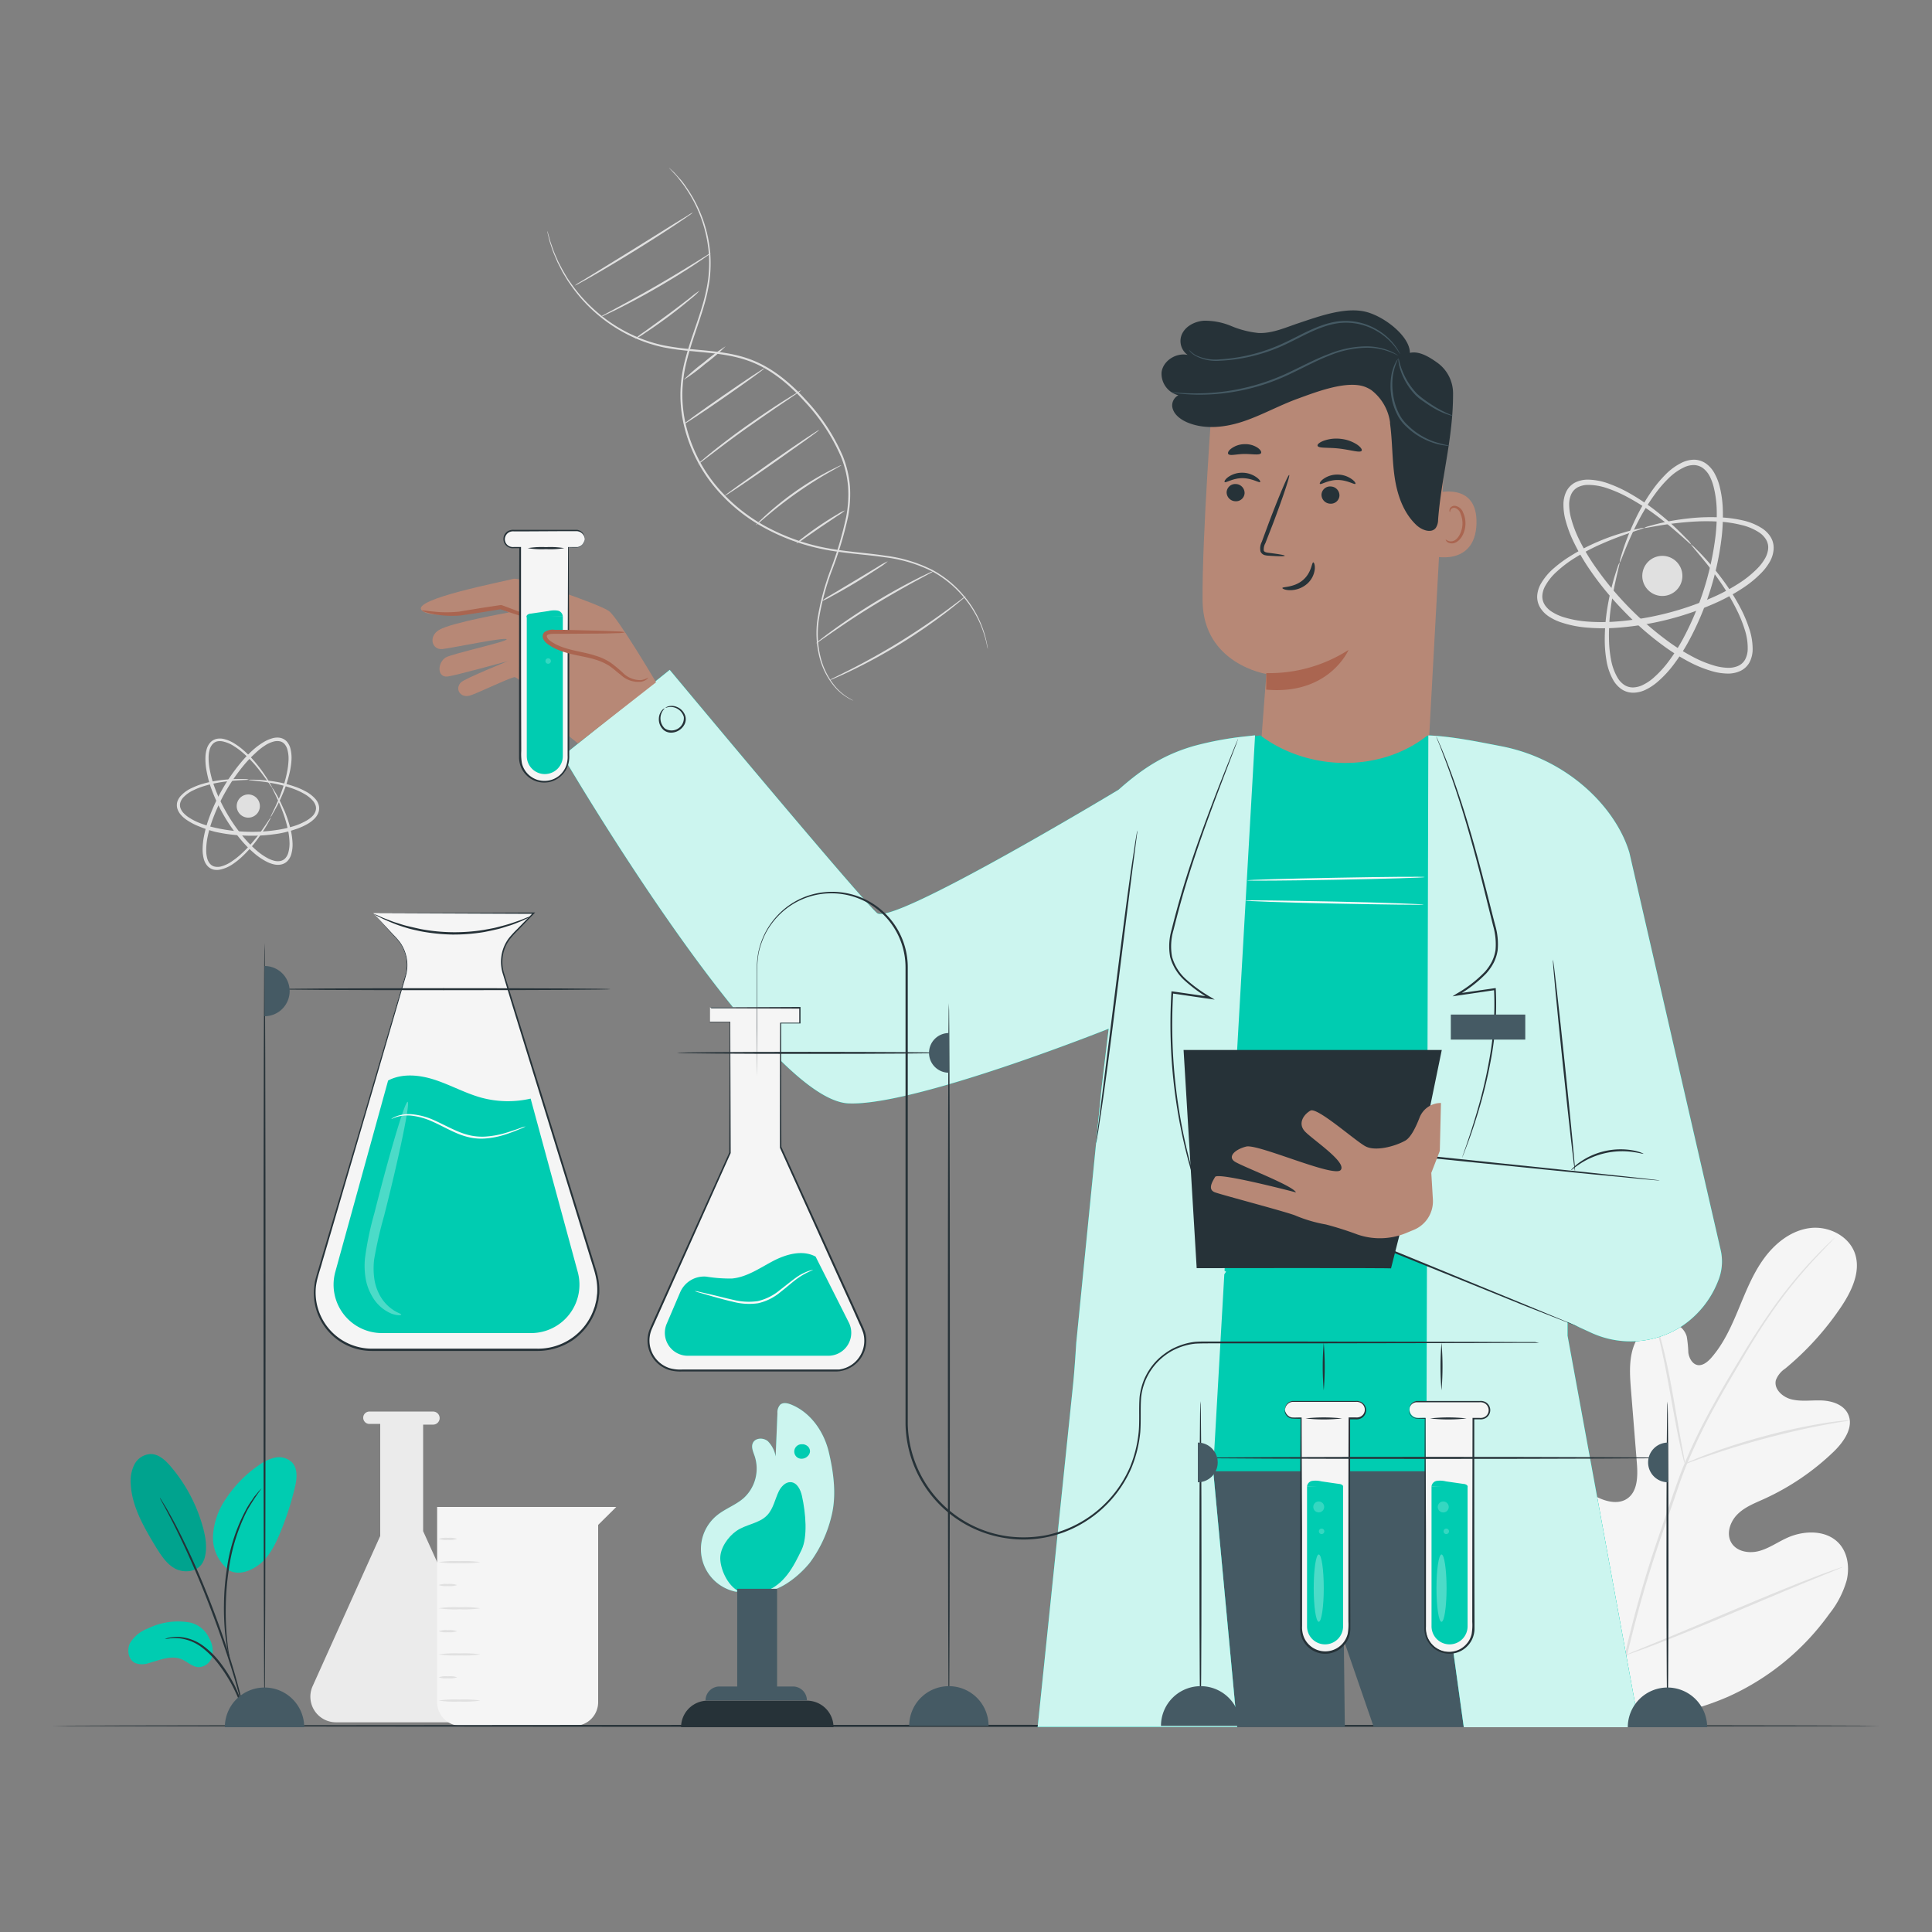 <svg xmlns="http://www.w3.org/2000/svg" viewBox="0 0 500 500"><rect x="0" y="0" width="500" height="500" fill="#808080" stroke="none"/><g id="freepik--background-complete--inject-13"><path d="M416,442.24c-18.28-10.86-23.89-33.12-24.69-53.43-.14-3.39-.77-6.93.61-10s5-5.39,8.13-4.19c2.6,1,3.91,3.84,5.5,6.15a19.8,19.8,0,0,0,8.49,7c2.24,1,5,1.45,7,.12,2.8-1.83,2.85-5.88,2.58-9.25q-.75-9.39-1.51-18.8c-.27-3.36-.53-6.8.28-10.07s2.9-6.4,6-7.54,7.23.42,8.14,3.67a30.5,30.5,0,0,1,.41,4.18c.2,1.39,1,2.89,2.32,3.18s2.64-.76,3.58-1.82c3.22-3.65,5.25-8.2,7.13-12.72s3.69-9.12,6.57-13.06,7-7.2,11.82-7.83,10.15,2,11.71,6.61-.84,9.67-3.56,13.73A75.1,75.1,0,0,1,462,354.2a6.25,6.25,0,0,0-2.41,3c-.56,2.29,1.73,4.36,4,4.94,2.57.65,5.27.19,7.91.3s5.58,1.06,6.75,3.47c1.63,3.34-1,7.15-3.63,9.72A64.47,64.47,0,0,1,456.38,388c-2.41,1.09-4.95,2.07-6.82,4s-2.85,5-1.47,7.28,4.53,2.81,7.09,2.14,4.77-2.25,7.18-3.36c4.49-2.09,10.48-2.21,13.74,1.56,2.14,2.49,2.58,6.13,1.83,9.33a24.56,24.56,0,0,1-4.49,8.7,64.89,64.89,0,0,1-26.19,21.45c-10.45,4.51-20.31,6.25-31.26,3.14" style="fill:#f5f5f5"></path><path d="M419.3,443.19c.14-8.08-1.26-3.6,1-14a300.4,300.4,0,0,1,9.57-33.34l2.95-8.61c1-2.83,1.95-5.63,3.07-8.31a148.94,148.94,0,0,1,7.3-15c2.55-4.67,5.14-9,7.6-13.05s4.83-7.75,7.13-11.05a120.49,120.49,0,0,1,12-14.73c1.55-1.62,2.8-2.84,3.65-3.66l1-.92.34-.3a1.78,1.78,0,0,1-.3.35l-.93,1c-.83.85-2,2.09-3.56,3.74A126.1,126.1,0,0,0,458.27,340c-2.27,3.3-4.61,7-7,11.06s-5,8.39-7.54,13.06a150.18,150.18,0,0,0-7.24,15c-1.11,2.67-2.07,5.44-3,8.27l-3,8.61a313.63,313.63,0,0,0-9.6,33.26c-2.27,10.4-.9,5.88-1.1,13.93" style="fill:#e0e0e0"></path><path d="M436.05,378.85a7,7,0,0,1-.43-1.41c-.25-.91-.56-2.25-.92-3.91-.72-3.31-1.56-7.92-2.47-13s-1.82-9.68-2.59-13c-.38-1.65-.7-3-.94-3.9a6.43,6.43,0,0,1-.29-1.45,7.22,7.22,0,0,1,.52,1.38c.31.9.7,2.22,1.13,3.86.89,3.28,1.87,7.87,2.78,13s1.68,9.56,2.29,13c.29,1.57.53,2.89.72,3.95A6.8,6.8,0,0,1,436.05,378.85Z" style="fill:#e0e0e0"></path><path d="M478.71,367.58a9.71,9.71,0,0,1-1.71.33c-1.1.18-2.7.44-4.66.81-3.93.72-9.33,1.91-15.22,3.47s-11.17,3.24-14.94,4.55c-1.9.64-3.42,1.2-4.47,1.58a9,9,0,0,1-1.66.53,9.87,9.87,0,0,1,1.57-.76c1-.45,2.53-1.08,4.41-1.77,3.75-1.42,9-3.15,14.93-4.73a151,151,0,0,1,15.3-3.31c2-.32,3.59-.5,4.71-.61A8.44,8.44,0,0,1,478.71,367.58Z" style="fill:#e0e0e0"></path><path d="M420.76,428.31a2.34,2.34,0,0,1-.34-.5l-.85-1.51c-.74-1.32-1.75-3.25-3-5.65-2.45-4.8-5.63-11.54-9-19s-6.52-14.25-8.87-19.09l-2.8-5.73-.75-1.57a2.18,2.18,0,0,1-.23-.56,2,2,0,0,1,.34.5l.85,1.51c.74,1.32,1.76,3.25,3,5.65,2.45,4.8,5.63,11.54,9,19s6.52,14.25,8.87,19.09l2.8,5.73c.3.63.55,1.14.75,1.57A2.18,2.18,0,0,1,420.76,428.31Z" style="fill:#e0e0e0"></path><path d="M476.87,405.54a2,2,0,0,1-.55.28l-1.63.68-6,2.45c-5.07,2.07-12,5-19.74,8.27s-14.72,6.13-19.83,8.1c-2.56,1-4.64,1.75-6.08,2.26l-1.67.57a2.09,2.09,0,0,1-.6.16,2.49,2.49,0,0,1,.55-.28l1.63-.68,6-2.45c5.07-2.07,12-5,19.75-8.26s14.7-6.14,19.82-8.1c2.56-1,4.64-1.76,6.08-2.26l1.67-.58A2.64,2.64,0,0,1,476.87,405.54Z" style="fill:#e0e0e0"></path><path d="M141.66,59.77a3.07,3.07,0,0,1,.13.42c.09.3.2.72.35,1.25a17.41,17.41,0,0,0,.63,2,28,28,0,0,0,1,2.67l.69,1.56c.27.53.57,1.09.87,1.67s.65,1.17,1,1.77.73,1.25,1.2,1.86a40,40,0,0,0,6.9,7.72,39.35,39.35,0,0,0,10.63,6.6,37.51,37.51,0,0,0,6.66,2.09,68,68,0,0,0,7.36,1c5,.5,10.53.77,15.77,2.88s9.8,5.91,13.75,10.28a50.17,50.17,0,0,1,9.47,14.37,27,27,0,0,1,1.9,8,31.47,31.47,0,0,1-.5,7.86,94.87,94.87,0,0,1-4.18,13.91A65.71,65.71,0,0,0,212,159.84a25.19,25.19,0,0,0,.38,10.28,19.12,19.12,0,0,0,3.36,7,13.69,13.69,0,0,0,3.62,3.33c1,.61,1.51.85,1.49.88a9.51,9.51,0,0,1-1.55-.79,13.5,13.5,0,0,1-3.72-3.3,19.1,19.1,0,0,1-3.48-7.05,25.31,25.31,0,0,1-.47-10.4,66.39,66.39,0,0,1,3.27-12.22A93,93,0,0,0,219,133.72a30.66,30.66,0,0,0,.48-7.75,26.13,26.13,0,0,0-1.87-7.85,49.63,49.63,0,0,0-9.39-14.21c-3.91-4.34-8.42-8.1-13.55-10.16s-10.56-2.36-15.62-2.87a69.2,69.2,0,0,1-7.41-1,38.18,38.18,0,0,1-6.74-2.14,40,40,0,0,1-17.6-14.56c-.46-.61-.81-1.27-1.19-1.88a19.3,19.3,0,0,1-1-1.8l-.86-1.68-.66-1.58a25.08,25.08,0,0,1-1-2.7,16.26,16.26,0,0,1-.58-2q-.19-.8-.3-1.26A2.74,2.74,0,0,1,141.66,59.77Z" style="fill:#e0e0e0"></path><path d="M173.12,43.38a3.53,3.53,0,0,1,.33.3l1,.93c.41.42.88,1,1.46,1.61s1.18,1.42,1.8,2.36a34.68,34.68,0,0,1,6.15,17.67,36.23,36.23,0,0,1-.22,6.28,46.12,46.12,0,0,1-1.46,6.64c-1.29,4.52-3.18,9.18-4.46,14.27a36.28,36.28,0,0,0-1.12,7.93,34.28,34.28,0,0,0,.84,8.32,38.68,38.68,0,0,0,7.65,15.71,43.9,43.9,0,0,0,13.57,11.09,53.73,53.73,0,0,0,15.47,5.38c5.17.95,10.18,1.21,14.83,1.92a37.27,37.27,0,0,1,12.47,3.77,27.77,27.77,0,0,1,8.25,6.89,27.3,27.3,0,0,1,5.7,11.87c.1.56.17,1,.22,1.32s.05.45.05.45,0-.15-.1-.44-.16-.75-.27-1.31a30.64,30.64,0,0,0-1.59-4.85,28.85,28.85,0,0,0-4.23-6.86,28,28,0,0,0-8.2-6.75,37.5,37.5,0,0,0-12.37-3.67c-4.62-.68-9.63-.93-14.84-1.87a53.57,53.57,0,0,1-15.63-5.41,44.19,44.19,0,0,1-13.74-11.21,39.17,39.17,0,0,1-7.74-15.92,34.75,34.75,0,0,1-.84-8.44,36.43,36.43,0,0,1,1.15-8c1.31-5.13,3.22-9.78,4.52-14.27a47.11,47.11,0,0,0,1.47-6.58,35.38,35.38,0,0,0,.25-6.2,35,35,0,0,0-6-17.58c-.6-.93-1.24-1.69-1.75-2.37s-1-1.21-1.42-1.64l-.92-1A4.3,4.3,0,0,1,173.12,43.38Z" style="fill:#e0e0e0"></path><path d="M250,154.24a9.5,9.5,0,0,1-1.22,1.1c-.8.69-2,1.65-3.48,2.81a145.88,145.88,0,0,1-12.14,8.38,143.82,143.82,0,0,1-12.95,7.08c-1.7.82-3.09,1.45-4.06,1.85a9.1,9.1,0,0,1-1.54.59,12.2,12.2,0,0,1,1.45-.77l4-2c3.36-1.71,7.94-4.18,12.83-7.2s9.16-6,12.2-8.23l3.57-2.66A9.22,9.22,0,0,1,250,154.24Z" style="fill:#e0e0e0"></path><path d="M241.69,147.76a6.06,6.06,0,0,1-1.21.72l-3.38,1.83c-2.85,1.55-6.75,3.75-11,6.34s-7.93,5.09-10.6,6.93l-3.16,2.19a9.55,9.55,0,0,1-1.19.76,7.26,7.26,0,0,1,1.07-.93c.71-.57,1.75-1.36,3.06-2.32,2.62-1.93,6.33-4.47,10.55-7.07s8.17-4.75,11.07-6.22c1.45-.74,2.63-1.31,3.46-1.69A8.68,8.68,0,0,1,241.69,147.76Z" style="fill:#e0e0e0"></path><path d="M229.77,145.26a15.47,15.47,0,0,1-2.38,1.74c-1.52,1-3.64,2.37-6,3.8s-4.58,2.67-6.19,3.53a15.31,15.31,0,0,1-2.65,1.29A17.77,17.77,0,0,1,215,154l6.1-3.65,6.09-3.67A17.76,17.76,0,0,1,229.77,145.26Z" style="fill:#e0e0e0"></path><path d="M218.68,132.1a11.47,11.47,0,0,1-1.81,1.32l-4.48,3L208,139.47a10,10,0,0,1-1.9,1.19,9.23,9.23,0,0,1,1.68-1.49c1.08-.86,2.62-2,4.37-3.18s3.37-2.2,4.57-2.88A9,9,0,0,1,218.68,132.1Z" style="fill:#e0e0e0"></path><path d="M217.78,120.37c0,.07-1.3.79-3.43,2s-5,3-8.06,5.14-5.71,4.27-7.58,5.85-3,2.59-3.06,2.53a4.76,4.76,0,0,1,.71-.8c.48-.5,1.2-1.18,2.11-2a78.93,78.93,0,0,1,7.52-6,75.63,75.63,0,0,1,8.19-5c1.08-.58,2-1,2.6-1.3A4.25,4.25,0,0,1,217.78,120.37Z" style="fill:#e0e0e0"></path><path d="M212,111.27c.08.12-5.35,4-12.12,8.77s-12.34,8.46-12.42,8.34,5.34-4,12.12-8.77S211.9,111.15,212,111.27Z" style="fill:#e0e0e0"></path><path d="M207.35,101a6.24,6.24,0,0,1-1,.77l-2.93,2c-2.47,1.65-5.87,4-9.57,6.6s-7,5.1-9.36,6.9l-2.81,2.13a7.52,7.52,0,0,1-1.07.74,5.39,5.39,0,0,1,.94-.9c.63-.54,1.55-1.32,2.71-2.26,2.32-1.87,5.58-4.39,9.29-7s7.14-4.91,9.67-6.49c1.27-.79,2.3-1.42,3-1.83A6.11,6.11,0,0,1,207.35,101Z" style="fill:#e0e0e0"></path><path d="M197.82,95.33c.08.12-4.53,3.46-10.29,7.46s-10.51,7.14-10.59,7,4.53-3.45,10.29-7.45S197.74,95.21,197.82,95.33Z" style="fill:#e0e0e0"></path><path d="M187.8,89.62a47.48,47.48,0,0,1-5.3,4.56,47.4,47.4,0,0,1-5.61,4.16,46.12,46.12,0,0,1,5.29-4.57A46.2,46.2,0,0,1,187.8,89.62Z" style="fill:#e0e0e0"></path><path d="M181.05,75.23a15.83,15.83,0,0,1-2.25,2.09c-1.45,1.23-3.49,2.88-5.81,4.61s-4.48,3.22-6.07,4.26a16,16,0,0,1-2.64,1.56,19.44,19.44,0,0,1,2.44-1.87c1.53-1.11,3.65-2.64,6-4.37s4.39-3.32,5.89-4.47A20.24,20.24,0,0,1,181.05,75.23Z" style="fill:#e0e0e0"></path><path d="M184,65.46a6.62,6.62,0,0,1-1,.8c-.68.49-1.68,1.17-2.92,2-2.49,1.66-6,3.86-9.94,6.15s-7.6,4.21-10.28,5.55c-1.34.66-2.43,1.19-3.19,1.53a5.92,5.92,0,0,1-1.21.49,7.08,7.08,0,0,1,1.12-.67l3.11-1.68c2.63-1.41,6.25-3.39,10.19-5.67s7.46-4.43,10-6l3-1.86A6.37,6.37,0,0,1,184,65.46Z" style="fill:#e0e0e0"></path><path d="M179.31,55a7.72,7.72,0,0,1-1.12.86c-.75.52-1.83,1.26-3.19,2.17-2.7,1.8-6.48,4.24-10.7,6.85s-8.09,4.91-10.91,6.52c-1.42.81-2.57,1.45-3.37,1.88a7.92,7.92,0,0,1-1.27.63,7,7,0,0,1,1.17-.8l3.28-2L164,64.45l10.77-6.72,3.28-2A6.57,6.57,0,0,1,179.31,55Z" style="fill:#e0e0e0"></path><path d="M437.7,140.92c-.09.1-1.53-1.34-4.31-3.71-1.38-1.19-3.11-2.61-5.2-4.14a58.21,58.21,0,0,0-7.43-4.65,33.12,33.12,0,0,0-4.63-2,15.36,15.36,0,0,0-5.23-.93,6,6,0,0,0-2.54.6,3.91,3.91,0,0,0-1.74,1.85,6.44,6.44,0,0,0-.52,2.74,14.34,14.34,0,0,0,.38,3,29.85,29.85,0,0,0,2.26,6.07,52.26,52.26,0,0,0,3.42,5.92,82.55,82.55,0,0,0,20,20.64,51.89,51.89,0,0,0,5.81,3.6,29.1,29.1,0,0,0,6,2.44,13.85,13.85,0,0,0,3,.47,6.42,6.42,0,0,0,2.76-.44,3.9,3.9,0,0,0,1.89-1.67,6,6,0,0,0,.68-2.52,15.22,15.22,0,0,0-.77-5.26,33.59,33.59,0,0,0-1.87-4.7,59.11,59.11,0,0,0-4.42-7.56c-1.47-2.13-2.83-3.9-4-5.32-2.29-2.85-3.68-4.33-3.59-4.43a5.94,5.94,0,0,1,1.14,1c.7.67,1.7,1.68,2.93,3.06s2.68,3.1,4.23,5.21a55.52,55.52,0,0,1,4.71,7.58,34.22,34.22,0,0,1,2,4.82,16.45,16.45,0,0,1,.92,5.71,7.42,7.42,0,0,1-.81,3.12,5.27,5.27,0,0,1-2.54,2.3,7.52,7.52,0,0,1-3.36.59,15,15,0,0,1-3.33-.48,30.88,30.88,0,0,1-6.34-2.51,53.22,53.22,0,0,1-6-3.68A77.52,77.52,0,0,1,420.11,158a78.94,78.94,0,0,1-9.27-11.45,55.16,55.16,0,0,1-3.49-6.12A31.19,31.19,0,0,1,405,134a15.71,15.71,0,0,1-.38-3.35,7.82,7.82,0,0,1,.69-3.34,5.31,5.31,0,0,1,2.38-2.46,7.44,7.44,0,0,1,3.14-.72,16.22,16.22,0,0,1,5.68,1.1,34.23,34.23,0,0,1,4.76,2.17,56.28,56.28,0,0,1,7.43,4.94c2.06,1.62,3.75,3.12,5.08,4.39s2.32,2.31,3,3A5.25,5.25,0,0,1,437.7,140.92Z" style="fill:#e0e0e0"></path><path d="M419.15,145.56c.13,0-.43,1.92-1.17,5.38-.37,1.73-.78,3.86-1.11,6.34a53.73,53.73,0,0,0-.46,8.46,30.59,30.59,0,0,0,.5,4.85,14.36,14.36,0,0,0,1.73,4.83,5.87,5.87,0,0,0,1.73,1.84,4.06,4.06,0,0,0,2.39.64,6.1,6.1,0,0,0,2.59-.73,12.22,12.22,0,0,0,2.44-1.63,27.51,27.51,0,0,0,4.22-4.61,48.12,48.12,0,0,0,3.54-5.58,75.8,75.8,0,0,0,8.41-26.5,47.76,47.76,0,0,0,.33-6.6,27.12,27.12,0,0,0-.79-6.2,13,13,0,0,0-1-2.74,6.34,6.34,0,0,0-1.7-2.1,4.17,4.17,0,0,0-2.32-.85,5.84,5.84,0,0,0-2.48.51,14.45,14.45,0,0,0-4.2,2.94,31.08,31.08,0,0,0-3.21,3.68,54.42,54.42,0,0,0-4.5,7.18c-1.16,2.22-2.06,4.19-2.75,5.81-1.39,3.25-2,5.12-2.15,5.08a5.08,5.08,0,0,1,.29-1.41c.26-.9.66-2.23,1.27-3.9s1.44-3.7,2.54-6a51.47,51.47,0,0,1,4.38-7.45,31.8,31.8,0,0,1,3.26-3.88,15.21,15.21,0,0,1,4.55-3.29,7.28,7.28,0,0,1,3.05-.66,5.52,5.52,0,0,1,3.12,1.1,7.58,7.58,0,0,1,2.12,2.53,13.94,13.94,0,0,1,1.2,3,28,28,0,0,1,.9,6.55,49.05,49.05,0,0,1-.3,6.82,75.19,75.19,0,0,1-8.6,27.09,46.86,46.86,0,0,1-3.69,5.74,28.07,28.07,0,0,1-4.51,4.84,14.12,14.12,0,0,1-2.73,1.79,7.64,7.64,0,0,1-3.2.84,5.44,5.44,0,0,1-3.18-.9,7.34,7.34,0,0,1-2.12-2.3,15.32,15.32,0,0,1-1.81-5.3,31.1,31.1,0,0,1-.42-5.06,50.92,50.92,0,0,1,.71-8.61,64.49,64.49,0,0,1,1.39-6.36c.46-1.72.9-3,1.21-3.92A5.07,5.07,0,0,1,419.15,145.56Z" style="fill:#e0e0e0"></path><path d="M425.5,136.61c0,.13-1.87.64-5.2,1.83-1.66.6-3.68,1.37-6,2.4a53.85,53.85,0,0,0-7.44,4,30.83,30.83,0,0,0-3.86,3,14.23,14.23,0,0,0-3.2,4,5.92,5.92,0,0,0-.65,2.44,4.09,4.09,0,0,0,.71,2.37,6.14,6.14,0,0,0,2,1.82,12.49,12.49,0,0,0,2.67,1.21,27.37,27.37,0,0,0,6.14,1.17,50.08,50.08,0,0,0,6.61.07,75.95,75.95,0,0,0,27-6.79,49.44,49.44,0,0,0,5.79-3.19,27.43,27.43,0,0,0,4.85-3.94,12.53,12.53,0,0,0,1.78-2.33,6.29,6.29,0,0,0,.89-2.55,4,4,0,0,0-.5-2.42,5.94,5.94,0,0,0-1.73-1.84,14.29,14.29,0,0,0-4.72-2,31.34,31.34,0,0,0-4.81-.8,54.63,54.63,0,0,0-8.47,0c-2.5.18-4.65.45-6.4.71-3.49.53-5.41,1-5.44.85a5.1,5.1,0,0,1,1.35-.49c.9-.26,2.24-.62,4-1s3.9-.73,6.43-1a51.27,51.27,0,0,1,8.64-.19,31.78,31.78,0,0,1,5,.72,15.37,15.37,0,0,1,5.19,2.14,7.28,7.28,0,0,1,2.16,2.25,5.46,5.46,0,0,1,.71,3.23,7.63,7.63,0,0,1-1,3.14,14.27,14.27,0,0,1-1.95,2.62,28.16,28.16,0,0,1-5.1,4.21,50.4,50.4,0,0,1-5.95,3.34,76.08,76.08,0,0,1-27.56,6.94,50,50,0,0,1-6.83-.12,28,28,0,0,1-6.48-1.3,13.52,13.52,0,0,1-3-1.38,7.53,7.53,0,0,1-2.4-2.27,5.45,5.45,0,0,1-.91-3.18,7.29,7.29,0,0,1,.84-3A15.34,15.34,0,0,1,402.2,147a31.08,31.08,0,0,1,4.07-3A51.2,51.2,0,0,1,414,140c2.35-1,4.42-1.65,6.13-2.16s3.05-.84,4-1A5,5,0,0,1,425.5,136.61Z" style="fill:#e0e0e0"></path><path d="M435.25,147.8A5.19,5.19,0,1,1,429,144,5.19,5.19,0,0,1,435.25,147.8Z" style="fill:#e0e0e0"></path><path d="M70,211.48c-.07,0,.5-1.08,1.39-3,.44-1,1-2.18,1.48-3.61a33.29,33.29,0,0,0,1.41-5,19.33,19.33,0,0,0,.38-2.94,8.82,8.82,0,0,0-.33-3.1,3.49,3.49,0,0,0-.76-1.34,2.24,2.24,0,0,0-1.32-.67,3.67,3.67,0,0,0-1.63.15,7.83,7.83,0,0,0-1.64.71A16.93,16.93,0,0,0,66,195a29.49,29.49,0,0,0-2.78,2.9,48.17,48.17,0,0,0-8.37,14.67,29.94,29.94,0,0,0-1.09,3.87,17,17,0,0,0-.39,3.78,7.87,7.87,0,0,0,.22,1.77,3.63,3.63,0,0,0,.7,1.48,2.27,2.27,0,0,0,1.26.8,3.6,3.6,0,0,0,1.53,0,8.84,8.84,0,0,0,2.84-1.3,19.9,19.9,0,0,0,2.34-1.82,33.28,33.28,0,0,0,3.54-3.73c1-1.17,1.74-2.23,2.36-3.11,1.23-1.76,1.84-2.79,1.91-2.75a3.65,3.65,0,0,1-.36.8c-.26.5-.67,1.24-1.24,2.15s-1.32,2-2.25,3.24a33.13,33.13,0,0,1-3.51,3.9,19.71,19.71,0,0,1-2.39,1.93A9.27,9.27,0,0,1,57.2,225a4.28,4.28,0,0,1-1.89.06A3.13,3.13,0,0,1,53.6,224a4.48,4.48,0,0,1-.88-1.79,9.36,9.36,0,0,1-.28-2,18,18,0,0,1,.39-4,29.59,29.59,0,0,1,1.09-4,47.91,47.91,0,0,1,8.54-15,30,30,0,0,1,2.88-3,18,18,0,0,1,3.24-2.36,9.17,9.17,0,0,1,1.83-.76,4.59,4.59,0,0,1,2-.16,3.19,3.19,0,0,1,1.78.94,4.42,4.42,0,0,1,.92,1.66,9.67,9.67,0,0,1,.31,3.38,20.19,20.19,0,0,1-.45,3,32.94,32.94,0,0,1-1.57,5c-.58,1.43-1.15,2.62-1.65,3.58s-.92,1.69-1.22,2.17A3.25,3.25,0,0,1,70,211.48Z" style="fill:#e0e0e0"></path><path d="M64.37,201.78c0,.07-1.15.06-3.23.21-1,.08-2.3.19-3.75.41a32.46,32.46,0,0,0-4.85,1.12,19,19,0,0,0-2.66,1.08,8.42,8.42,0,0,0-2.44,1.77,3.42,3.42,0,0,0-.75,1.27,2.39,2.39,0,0,0,0,1.45,3.72,3.72,0,0,0,.84,1.35,7.49,7.49,0,0,0,1.32,1.1,15.77,15.77,0,0,0,3.29,1.63,28.82,28.82,0,0,0,3.73,1.09,42.77,42.77,0,0,0,8.14,1,42.19,42.19,0,0,0,8.18-.55,27,27,0,0,0,3.78-.89,16,16,0,0,0,3.37-1.46,7.49,7.49,0,0,0,1.37-1,3.43,3.43,0,0,0,.9-1.3,2.38,2.38,0,0,0,.11-1.44,3.64,3.64,0,0,0-.69-1.32,8.33,8.33,0,0,0-2.35-1.88,17.89,17.89,0,0,0-2.6-1.22,31.71,31.71,0,0,0-4.79-1.36c-1.44-.29-2.69-.48-3.72-.6-2.07-.26-3.22-.31-3.22-.38a2.42,2.42,0,0,1,.84-.07c.55,0,1.37,0,2.41.08a37.32,37.32,0,0,1,3.79.45,29.48,29.48,0,0,1,4.92,1.26,17.35,17.35,0,0,1,2.73,1.2,8.93,8.93,0,0,1,2.59,2,4,4,0,0,1,.87,1.61,3.23,3.23,0,0,1-.11,1.94,4.44,4.44,0,0,1-1.08,1.61,8.26,8.26,0,0,1-1.52,1.18,16.66,16.66,0,0,1-3.55,1.57,28.69,28.69,0,0,1-3.89,1,43.34,43.34,0,0,1-8.37.58,42.46,42.46,0,0,1-8.32-1A29.91,29.91,0,0,1,51.84,214a16.32,16.32,0,0,1-3.46-1.76A7.91,7.91,0,0,1,46.92,211a4.53,4.53,0,0,1-1-1.66,3.21,3.21,0,0,1,0-1.94,4.21,4.21,0,0,1,1-1.57,8.77,8.77,0,0,1,2.7-1.89,18.83,18.83,0,0,1,2.78-1.07,29.82,29.82,0,0,1,5-1c1.48-.17,2.76-.24,3.81-.26s1.86,0,2.41,0A2.48,2.48,0,0,1,64.37,201.78Z" style="fill:#e0e0e0"></path><path d="M70.46,203.89c-.07,0-.67-.94-1.89-2.63-.61-.84-1.37-1.85-2.32-3a30.61,30.61,0,0,0-3.51-3.54,17.85,17.85,0,0,0-2.31-1.69,8.36,8.36,0,0,0-2.79-1.15,3.51,3.51,0,0,0-1.48,0,2.38,2.38,0,0,0-1.22.79,3.51,3.51,0,0,0-.7,1.42,7.19,7.19,0,0,0-.25,1.7,16,16,0,0,0,.35,3.66,28.3,28.3,0,0,0,1,3.74,42.4,42.4,0,0,0,3.46,7.42,43.6,43.6,0,0,0,4.77,6.68,28.43,28.43,0,0,0,2.75,2.74,16,16,0,0,0,3,2.09,7.46,7.46,0,0,0,1.61.63,3.7,3.7,0,0,0,1.58.08,2.38,2.38,0,0,0,1.28-.67,3.51,3.51,0,0,0,.76-1.28,8.71,8.71,0,0,0,.37-3,18.37,18.37,0,0,0-.34-2.85,32.21,32.21,0,0,0-1.36-4.79c-.51-1.38-1-2.54-1.45-3.48-.87-1.89-1.43-2.9-1.36-2.94a3.76,3.76,0,0,1,.49.68c.3.47.72,1.17,1.2,2.09s1,2.08,1.62,3.46A31.7,31.7,0,0,1,75.29,215a18.9,18.9,0,0,1,.41,2.95,9.11,9.11,0,0,1-.36,3.27,4.21,4.21,0,0,1-.92,1.59,3.21,3.21,0,0,1-1.7.93,4.52,4.52,0,0,1-1.94-.07A8.14,8.14,0,0,1,69,223a16.67,16.67,0,0,1-3.21-2.18A29.14,29.14,0,0,1,62.92,218a44.19,44.19,0,0,1-8.42-14.41,29.26,29.26,0,0,1-1-3.87,16.38,16.38,0,0,1-.33-3.87,8.18,8.18,0,0,1,.3-1.9,4.36,4.36,0,0,1,.89-1.72,3.22,3.22,0,0,1,1.64-1,4.24,4.24,0,0,1,1.84,0,9.06,9.06,0,0,1,3,1.3,18,18,0,0,1,2.37,1.8A29.65,29.65,0,0,1,66.65,198c.93,1.17,1.66,2.22,2.23,3.1s1,1.59,1.23,2.08A3.69,3.69,0,0,1,70.46,203.89Z" style="fill:#e0e0e0"></path><path d="M65.73,211.22a3,3,0,1,1,1.1-4.16A3,3,0,0,1,65.73,211.22Z" style="fill:#e0e0e0"></path><path d="M94,366.91h0a1.6,1.6,0,0,0,1.6,1.6H98.4v29L80.91,436.37a6.63,6.63,0,0,0,6,9.36h34.77a6.64,6.64,0,0,0,6-9.38l-18.17-40.08V368.69h2.58a1.69,1.69,0,0,0,1.69-1.69h0a1.69,1.69,0,0,0-1.69-1.69H95.55A1.6,1.6,0,0,0,94,366.91Z" style="fill:#ebebeb"></path><path d="M148.68,446.65H119.26a6.13,6.13,0,0,1-6.13-6.13V390h46.36l-4.69,4.65v45.88A6.13,6.13,0,0,1,148.68,446.65Z" style="fill:#f5f5f5"></path><path d="M124.33,404.28a28.64,28.64,0,0,1-5.4.26,28.71,28.71,0,0,1-5.41-.26,27.74,27.74,0,0,1,5.41-.26A27.67,27.67,0,0,1,124.33,404.28Z" style="fill:#e0e0e0"></path><path d="M118.32,398.26a5.66,5.66,0,0,1-2.4.26,5.63,5.63,0,0,1-2.4-.26,5.82,5.82,0,0,1,2.4-.26A5.86,5.86,0,0,1,118.32,398.26Z" style="fill:#e0e0e0"></path><path d="M124.33,416.22a28.64,28.64,0,0,1-5.4.26,28.71,28.71,0,0,1-5.41-.26,27.74,27.74,0,0,1,5.41-.26A27.67,27.67,0,0,1,124.33,416.22Z" style="fill:#e0e0e0"></path><path d="M118.32,410.21a5.86,5.86,0,0,1-2.4.26,5.82,5.82,0,0,1-2.4-.26,5.54,5.54,0,0,1,2.4-.27A5.57,5.57,0,0,1,118.32,410.21Z" style="fill:#e0e0e0"></path><path d="M124.33,428.16a28.64,28.64,0,0,1-5.4.26,28.71,28.71,0,0,1-5.41-.26,28.71,28.71,0,0,1,5.41-.26A28.64,28.64,0,0,1,124.33,428.16Z" style="fill:#e0e0e0"></path><path d="M118.32,422.15a5.86,5.86,0,0,1-2.4.26,5.82,5.82,0,0,1-2.4-.26,5.63,5.63,0,0,1,2.4-.26A5.66,5.66,0,0,1,118.32,422.15Z" style="fill:#e0e0e0"></path><path d="M124.33,440.1a28.64,28.64,0,0,1-5.4.26,28.71,28.71,0,0,1-5.41-.26,28.71,28.71,0,0,1,5.41-.26A28.64,28.64,0,0,1,124.33,440.1Z" style="fill:#e0e0e0"></path><path d="M118.32,434.09a5.86,5.86,0,0,1-2.4.26,5.82,5.82,0,0,1-2.4-.26,5.63,5.63,0,0,1,2.4-.26A5.66,5.66,0,0,1,118.32,434.09Z" style="fill:#e0e0e0"></path></g><g id="freepik--Floor--inject-13"><path d="M486.54,446.65c0,.14-105.91.26-236.53.26s-236.55-.12-236.55-.26,105.89-.26,236.55-.26S486.54,446.5,486.54,446.65Z" style="fill:#263238"></path></g><g id="freepik--Character--inject-13"><path d="M368.84,209.35l-43.18-2c-.25-4.58,2.09-32.92,2.09-32.92s-16.32-2.54-16.52-18.86,2.63-53.79,2.63-53.79h0c18.89-8.12,41.9-9.49,58.19,3l2.42,1.86Z" style="fill:#b78876"></path><path d="M327.72,174.2a38,38,0,0,0,21.28-6s-5,11.74-21.31,10.27Z" style="fill:#aa6550"></path><path d="M371.25,127.72c.28-.12,11.21-3.32,10.86,7.84s-11.49,8.5-11.5,8.18S371.25,127.72,371.25,127.72Z" style="fill:#b78876"></path><path d="M374.16,139.62s.19.14.51.3a1.92,1.92,0,0,0,1.45.08c1.19-.4,2.25-2.24,2.36-4.24A6.33,6.33,0,0,0,378,133a2.23,2.23,0,0,0-1.42-1.54,1,1,0,0,0-1.16.49c-.16.31-.09.54-.15.55s-.24-.19-.13-.65a1.19,1.19,0,0,1,.46-.68,1.44,1.44,0,0,1,1.08-.25,2.72,2.72,0,0,1,2,1.79,6.64,6.64,0,0,1,.57,3.13c-.14,2.25-1.36,4.31-3,4.73a2.1,2.1,0,0,1-1.77-.35C374.17,139.89,374.12,139.64,374.16,139.62Z" style="fill:#aa6550"></path><path d="M317.45,127.37a2.33,2.33,0,0,0,2.25,2.35,2.22,2.22,0,0,0,2.4-2.1,2.33,2.33,0,0,0-2.24-2.35A2.23,2.23,0,0,0,317.45,127.37Z" style="fill:#263238"></path><path d="M316.94,124.75c.29.3,2.06-1,4.57-1s4.34,1.26,4.61,1c.14-.14-.16-.69-1-1.27a6.37,6.37,0,0,0-3.7-1.14,6.15,6.15,0,0,0-3.63,1.17C317.06,124.06,316.8,124.61,316.94,124.75Z" style="fill:#263238"></path><path d="M342,128a2.33,2.33,0,0,0,2.25,2.35,2.22,2.22,0,0,0,2.4-2.1,2.32,2.32,0,0,0-2.24-2.35A2.23,2.23,0,0,0,342,128Z" style="fill:#263238"></path><path d="M341.59,125.22c.29.3,2.06-1,4.57-1s4.34,1.26,4.61,1c.14-.13-.15-.68-1-1.26a6.36,6.36,0,0,0-3.69-1.14,6.16,6.16,0,0,0-3.64,1.17C341.71,124.53,341.45,125.08,341.59,125.22Z" style="fill:#263238"></path><path d="M332.49,143.81c0-.14-1.54-.41-4.07-.73-.64-.07-1.25-.19-1.36-.63a3.29,3.29,0,0,1,.43-1.9c.6-1.55,1.23-3.17,1.9-4.88,2.63-6.94,4.53-12.65,4.25-12.75s-2.64,5.44-5.27,12.38c-.63,1.71-1.24,3.35-1.81,4.91a3.69,3.69,0,0,0-.34,2.51,1.64,1.64,0,0,0,1.06.94,4.63,4.63,0,0,0,1.08.15C330.91,144,332.48,144,332.49,143.81Z" style="fill:#263238"></path><path d="M339.87,145.55c-.41,0-.41,2.7-2.74,4.63s-5.23,1.63-5.25,2c0,.17.65.53,1.87.56a6.72,6.72,0,0,0,4.38-1.52,5.93,5.93,0,0,0,2.13-3.88C340.36,146.21,340.06,145.53,339.87,145.55Z" style="fill:#263238"></path><path d="M341,115.39c.24.68,2.75.36,5.69.71s5.32,1.16,5.71.55c.18-.29-.24-.94-1.2-1.6a9.57,9.57,0,0,0-4.23-1.48,9.67,9.67,0,0,0-4.46.52C341.38,114.53,340.84,115.07,341,115.39Z" style="fill:#263238"></path><path d="M317.87,117.49c.44.57,2.16,0,4.24,0s3.84.38,4.24-.21c.18-.29-.1-.86-.87-1.4a5.78,5.78,0,0,0-3.45-.93,5.85,5.85,0,0,0-3.38,1.14C317.91,116.63,317.67,117.21,317.87,117.49Z" style="fill:#263238"></path><path d="M372.05,93.92c-2.16-1.55-4.73-3.14-7.17-2.6,0-4.13-6.09-9-10.75-10.44-5.44-1.72-12.62.94-18,2.73-3.42,1.14-6.83,2.72-10.43,2.57a24.61,24.61,0,0,1-7-1.78A17.61,17.61,0,0,0,311.6,83c-2.41.16-4.89,1.44-5.8,3.68a4.42,4.42,0,0,0,1.55,5.17c-2.89-.63-6.3,1.43-6.73,4.44a5.74,5.74,0,0,0,4.35,6,3,3,0,0,0-1.61,2.79c.19,2,2,3.39,3.77,4.18,4.6,2,10,1.37,14.73-.23s9.19-4.1,13.91-5.82,12.63-4.81,17.37-3.14a8.38,8.38,0,0,1,1.79.91h0l.09.07a12.7,12.7,0,0,1,4.72,8.21c0,.11,0,.22,0,.33.63,4.6.52,9.28,1.19,13.88s2.27,9.28,5.67,12.45c1.4,1.3,3.87,2.2,5,.67a3.92,3.92,0,0,0,.58-2.11c.86-11.12,3.89-21,3.87-32.61A9.77,9.77,0,0,0,372.05,93.92Z" style="fill:#263238"></path><path d="M361.9,92.08s-.74-.45-2.17-1A16.65,16.65,0,0,0,353.35,90a26.6,26.6,0,0,0-9.4,2.06c-3.4,1.32-6.93,3.27-10.78,5.06a54.2,54.2,0,0,1-21,5,48.75,48.75,0,0,1-6.58-.22c-.77-.06-1.37-.17-1.77-.22a5.31,5.31,0,0,1-.62-.12,2.36,2.36,0,0,1,.63,0c.41,0,1,.09,1.78.13a60.71,60.71,0,0,0,6.55.06A56.25,56.25,0,0,0,333,96.64c3.82-1.78,7.38-3.72,10.83-5a26.28,26.28,0,0,1,9.56-2,16,16,0,0,1,6.46,1.25,9.76,9.76,0,0,1,1.59.85A2.24,2.24,0,0,1,361.9,92.08Z" style="fill:#455a64"></path><path d="M307.65,90.46a8.39,8.39,0,0,0,1.82,1.47A11.77,11.77,0,0,0,315.69,93a44.76,44.76,0,0,0,9.39-1.57,43.72,43.72,0,0,0,5.32-1.84c1.81-.74,3.62-1.66,5.48-2.6,3.69-1.88,7.41-3.6,11.1-3.89a15.92,15.92,0,0,1,9.32,2.15,15.75,15.75,0,0,1,4.83,4.32,12.42,12.42,0,0,1,.94,1.5,2.31,2.31,0,0,1,.26.55c-.05,0-.43-.73-1.36-1.93a16.47,16.47,0,0,0-4.85-4.12,15.73,15.73,0,0,0-9.1-2c-3.57.3-7.22,2-10.91,3.88-1.86.93-3.68,1.86-5.51,2.61a45,45,0,0,1-5.39,1.82,43.83,43.83,0,0,1-9.51,1.48,11.55,11.55,0,0,1-6.33-1.27A6.23,6.23,0,0,1,308,91,3,3,0,0,1,307.65,90.46Z" style="fill:#455a64"></path><path d="M375.21,115.35a4.34,4.34,0,0,1-1.24-.06,15.44,15.44,0,0,1-3.29-.77,18.4,18.4,0,0,1-4.49-2.27,19.7,19.7,0,0,1-2.29-1.9,10.87,10.87,0,0,1-2-2.51A15.94,15.94,0,0,1,360,102a16.89,16.89,0,0,1,.11-5,11.85,11.85,0,0,1,1.08-3.21,5,5,0,0,1,.68-1A15.7,15.7,0,0,0,360.51,97a16.68,16.68,0,0,0,0,4.9,15.65,15.65,0,0,0,1.83,5.68,10.5,10.5,0,0,0,1.92,2.4,18.08,18.08,0,0,0,2.21,1.88,19.29,19.29,0,0,0,4.33,2.32A32.53,32.53,0,0,0,375.21,115.35Z" style="fill:#455a64"></path><path d="M375.89,107.58s-.31,0-.83-.18a17.46,17.46,0,0,1-2.18-.83,22.73,22.73,0,0,1-3-1.68c-.55-.35-1.11-.74-1.69-1.14a12.17,12.17,0,0,1-1.73-1.38,16.92,16.92,0,0,1-4-6.55,11.57,11.57,0,0,1-.53-2.28,2.62,2.62,0,0,1,0-.86c.09,0,.19,1.21.89,3a18.23,18.23,0,0,0,4,6.31,28.72,28.72,0,0,0,3.32,2.49,27,27,0,0,0,2.92,1.75C374.77,107.11,375.92,107.5,375.89,107.58Z" style="fill:#455a64"></path><polygon points="279.14 368.56 282.14 446.95 348.04 446.95 347.78 424.5 355.52 446.95 423.76 446.95 401.83 369.39 279.14 368.56" style="fill:#455a64"></polygon><path d="M326.17,190.32h0c-1.67.2-2.91.57-5.69.9l-.54.06a41.37,41.37,0,0,0-36,43.82l4.28,30.78s-8.86,101.36-8.54,114.88H403.81l.1-56.74,0-15.45-.68-41.89,16.69-45.38C416.43,209.66,404,197,386.65,193.72c-5.5-1.05-10.86-3-17.32-3.31h0c-12.14,9.59-30.79,9.21-43.15-.09Z" style="fill:#00CCB1"></path><path d="M368.72,227c0,.14-10.31.45-23,.68s-23,.3-23,.16,10.31-.45,23-.68S368.71,226.81,368.72,227Z" style="fill:#fafafa"></path><path d="M368.49,234.09c0,.15-10.37,0-23.15-.25s-23.14-.64-23.13-.78,10.36,0,23.14.26S368.49,234,368.49,234.09Z" style="fill:#fafafa"></path><path d="M173.32,173.36S223,233,227,236.32s62.49-31.94,62.49-31.94h0c6.43-5.72,11.79-9,18.94-11.16l.29-.09h0a84.81,84.81,0,0,1,13.62-2.55l2.47-.28-7.9,138.59.4.21s-.17.27-.46.7l-2.87,50.32h-.05l6.25,66.8H268.55l9.21-89.11c.28-2.92.53-6.37.77-10.25l6.57-66.16,1.82-15.17s-50.39,20.12-67.36,19.32c-22-1-73.92-89.92-73.92-89.92Z" style="fill:#00CCB1"></path><path d="M445.32,323.56,421.69,220.69c-3.46-11.65-15.92-24.26-33.24-27.58-5.5-1.05-12.33-2.51-18.8-2.79l-.28,109-2-.29L354.67,321.8l14.62,5.6-.11,41.16.39,11.58L378.83,447h45.44L405.68,345.66V342.1L412,345a24.36,24.36,0,0,0,23.11-1.69,24.94,24.94,0,0,0,9.52-11.77A13.17,13.17,0,0,0,445.32,323.56Z" style="fill:#00CCB1"></path><path d="M173.32,173.36S223,233,227,236.32s62.49-31.94,62.49-31.94h0c6.43-5.72,11.79-9,18.94-11.16l.29-.09h0a84.81,84.81,0,0,1,13.62-2.55l2.47-.28-7.9,138.59.4.21s-.17.27-.46.7l-2.87,50.32h-.05l6.25,66.8H268.55l9.21-89.11c.28-2.92.53-6.37.77-10.25l6.57-66.16,1.82-15.17s-50.39,20.12-67.36,19.32c-22-1-73.92-89.92-73.92-89.92Z" style="fill:#00CCB1"></path><path d="M445.32,323.56,421.69,220.69c-3.46-11.65-15.92-24.26-33.24-27.58-5.5-1.05-12.33-2.51-18.8-2.79l-.28,109-2-.29L354.67,321.8l14.62,5.6-.11,41.16.39,11.58L378.83,447h45.44L405.68,345.66V342.1L412,345a24.36,24.36,0,0,0,23.11-1.69,24.94,24.94,0,0,0,9.52-11.77A13.17,13.17,0,0,0,445.32,323.56Z" style="fill:#00CCB1"></path><path d="M173.32,173.36S223,233,227,236.32s62.49-31.94,62.49-31.94h0c6.43-5.72,11.79-9,18.94-11.16l.29-.09h0a84.81,84.81,0,0,1,13.62-2.55l2.47-.28-7.9,138.59.4.21s-.17.27-.46.7l-2.87,50.32h-.05l6.25,66.8H268.55l9.21-89.11c.28-2.92.53-6.37.77-10.25l6.57-66.16,1.82-15.17s-50.39,20.12-67.36,19.32c-22-1-73.92-89.92-73.92-89.92Z" style="fill:#fff;opacity:0.8"></path><path d="M445.32,323.56,421.69,220.69c-3.46-11.65-15.92-24.26-33.24-27.58-5.5-1.05-12.33-2.51-18.8-2.79l-.28,109-2-.29L354.67,321.8l14.62,5.6-.11,41.16.39,11.58L378.83,447h45.44L405.68,345.66V342.1L412,345a24.36,24.36,0,0,0,23.11-1.69,24.94,24.94,0,0,0,9.52-11.77A13.17,13.17,0,0,0,445.32,323.56Z" style="fill:#fff;opacity:0.8"></path><path d="M378.38,299.69s0-.07.05-.21.12-.36.2-.61l.82-2.35c.7-2.06,1.71-5.06,2.82-8.88a122.82,122.82,0,0,0,3.23-13.81A78.67,78.67,0,0,0,386.65,256l.28.23-9.8,1.44-1.22.18,1-.65a32.5,32.5,0,0,0,7.35-5.67,12.53,12.53,0,0,0,1.83-2.65,10.51,10.51,0,0,0,.95-3,17.12,17.12,0,0,0-.6-6.21l-2.92-11.69c-1.89-7.44-3.75-14.09-5.49-19.63s-3.34-9.95-4.51-13c-.57-1.52-1-2.69-1.36-3.49-.15-.37-.26-.67-.35-.9a1.2,1.2,0,0,1-.1-.32,3.19,3.19,0,0,1,.15.3l.4.88c.34.79.85,1.94,1.45,3.45,1.23,3,2.88,7.42,4.67,12.95s3.69,12.19,5.6,19.62c1,3.73,1.93,7.64,3,11.69a17.29,17.29,0,0,1,.61,6.4,10.79,10.79,0,0,1-1,3.18,13.8,13.8,0,0,1-1.91,2.77,32.53,32.53,0,0,1-7.47,5.75l-.17-.47,9.8-1.42.27,0v.27a77.65,77.65,0,0,1-1.22,18,120.38,120.38,0,0,1-3.35,13.82c-1.16,3.82-2.21,6.81-3,8.84-.37,1-.68,1.8-.89,2.33l-.24.59A1,1,0,0,1,378.38,299.69Z" style="fill:#263238"></path><path d="M407.62,303.19c-.15,0-1.54-12.25-3.13-27.4s-2.75-27.44-2.6-27.45,1.54,12.25,3.12,27.4S407.76,303.17,407.62,303.19Z" style="fill:#263238"></path><path d="M408.65,343.43a.86.86,0,0,1-.25-.08l-.71-.26L405,342,394.78,338l-34.86-14.1-.21-.09.06-.22c1.61-5.37,3.33-11.11,5.1-17,.77-2.57,1.53-5.11,2.24-7.5l.07-.21.21,0,44.2,4.61,13.15,1.42,3.55.41.92.12.31.06h-.32l-.92-.07-3.56-.32-13.17-1.26-44.21-4.44.27-.18c-.72,2.39-1.48,4.93-2.24,7.5-1.78,5.92-3.5,11.67-5.11,17l-.15-.31,34.79,14.28,10.12,4.2,2.7,1.15.7.3Z" style="fill:#263238"></path><path d="M315.53,322.29a1,1,0,0,1-.16-.3q-.17-.33-.42-.9c-.36-.8-.93-2-1.56-3.51a131.21,131.21,0,0,1-4.78-13.41,137.13,137.13,0,0,1-5.45-47.32l0-.28.27,0,8.48,1.23,1.32.2-.17.48a38.22,38.22,0,0,1-6.22-4.5,12.7,12.7,0,0,1-4-6.3,15.35,15.35,0,0,1,.4-7.18c.56-2.27,1.15-4.48,1.75-6.63,2.41-8.59,5.1-16.15,7.44-22.46s4.37-11.35,5.77-14.84c.69-1.72,1.24-3.07,1.62-4l.44-1a2.08,2.08,0,0,1,.16-.35,1.65,1.65,0,0,1-.12.36c-.09.27-.22.62-.38,1.06l-1.54,4c-1.33,3.51-3.3,8.58-5.61,14.9s-4.94,13.88-7.32,22.46q-.88,3.22-1.73,6.62a15,15,0,0,0-.39,7,12.26,12.26,0,0,0,3.82,6,38.23,38.23,0,0,0,6.14,4.42l1.08.66-1.25-.18-1.32-.19-8.48-1.24.3-.24a139.59,139.59,0,0,0,5.26,47.19c1.69,5.79,3.38,10.34,4.63,13.43.6,1.56,1.14,2.74,1.47,3.55.15.39.28.69.37.92A2.77,2.77,0,0,1,315.53,322.29Z" style="fill:#263238"></path><rect x="375.47" y="262.57" width="19.27" height="6.48" transform="translate(770.21 531.62) rotate(180)" style="fill:#455a64"></rect><path d="M425.32,298.6c0,.09-1.1-.26-2.89-.49a20,20,0,0,0-13.4,3c-1.51,1-2.33,1.75-2.39,1.68s.16-.23.52-.6a12.78,12.78,0,0,1,1.66-1.39,18.17,18.17,0,0,1,6.53-2.9,18.41,18.41,0,0,1,7.14-.2,13.47,13.47,0,0,1,2.1.54C425.07,298.45,425.33,298.56,425.32,298.6Z" style="fill:#263238"></path><path d="M294.34,214.94a4,4,0,0,1-.07.83c-.07.59-.17,1.37-.3,2.36l-1.12,8.67c-.92,7.36-2.19,17.46-3.58,28.61s-2.71,21.29-3.74,28.61c-.52,3.65-1,6.61-1.29,8.64-.16,1-.3,1.76-.4,2.35a4.35,4.35,0,0,1-.17.81,5.13,5.13,0,0,1,.07-.83c.08-.58.18-1.37.3-2.36.27-2.09.65-5,1.12-8.66.93-7.37,2.19-17.47,3.59-28.62s2.7-21.29,3.73-28.6c.52-3.66,1-6.61,1.29-8.65.17-1,.3-1.76.4-2.35A5.72,5.72,0,0,1,294.34,214.94Z" style="fill:#263238"></path><path d="M172.06,183.3s-.22.21-.51.61a3.56,3.56,0,0,0,.53,4.63,3.19,3.19,0,0,0,4.89-3A3.56,3.56,0,0,0,173,183c-.49.09-.74.23-.76.19s.2-.23.72-.39a3.39,3.39,0,0,1,2.22.16,3.7,3.7,0,0,1,2.21,2.45,3,3,0,0,1-.21,2,4,4,0,0,1-1.46,1.6,3.88,3.88,0,0,1-2.07.6,3,3,0,0,1-1.91-.69,3.71,3.71,0,0,1-1.22-3.07,3.47,3.47,0,0,1,.83-2.06A1.55,1.55,0,0,1,172.06,183.3Z" style="fill:#263238"></path><path d="M367.94,296.94l5.19-25.2H306.31l3.39,56.46s51.94-.09,50.29.07Z" style="fill:#263238"></path><path d="M372.92,285.45h0a5.93,5.93,0,0,0-5.54,3.79c-.93,2.41-2.28,5.23-3.78,6-2.78,1.52-7.57,2.72-10.09,1.49s-12.6-10.31-14.37-9.3-3.27,3.28-1.51,5.29,11.09,8.07,9.33,10.09-21.43-6.86-24.45-6.08-4.79,2.64-3,3.86,15.13,6.25,15.88,8c0,0-20.16-5.3-20.92-4s-2,3.28,0,4,19.41,5.29,20.92,6.05a36.94,36.94,0,0,0,7.78,2.26,84.71,84.71,0,0,1,8.12,2.58,17.76,17.76,0,0,0,12.54-.34l2-.83a8,8,0,0,0,5-7.89l-.41-6.88,2.2-5.67Z" style="fill:#b78876"></path><path d="M169.79,176.57s-9.85-16.67-12.18-18.42-23-8.93-24.77-8.35-26.6,5.25-23.69,8.16,20.24-.59,20.24-.59l2.35,1.13s-15,2.64-18.1,4.52c-2.88,1.73-1.83,5.28.92,4.95s15.74-3.07,16.53-2.55-14.13,3.75-15.73,4.73c-2.15,1.32-2.3,5.18.43,4.94,1.62-.14,15.67-4,15.67-4s-11.12,4.49-12.14,5.49c-1.66,1.63-.28,4.05,2.14,3.47,1.65-.39,9.5-4.29,11.72-4.82,0,0,2.09.53,4,4.71s12.38,12.46,12.38,12.46Z" style="fill:#b78876"></path><path d="M109.2,158c0,.14,1.66.81,4.56,1.18a26.48,26.48,0,0,0,5.14.13c1.9-.24,4-.57,6.17-.91l4.63-.75-.28,0c6.18,2.09,10.71,3.44,10.8,3.2s-4.29-2-10.44-4.26l-.12,0-.16,0-4.6.7-6.09,1a32.94,32.94,0,0,1-5,.12C111,158.23,109.24,157.85,109.2,158Z" style="fill:#aa6550"></path><path d="M151.33,139.47h0a2.15,2.15,0,0,1-2.15,2.23h-2v54.42a6.24,6.24,0,0,1-6.24,6.24h0a6.24,6.24,0,0,1-6.24-6.24V141.76l-1.94,0a2.19,2.19,0,0,1-2.22-2.19h0a2.2,2.2,0,0,1,2.2-2.2h16.47A2.15,2.15,0,0,1,151.33,139.47Z" style="fill:#f5f5f5"></path><path d="M151.33,139.47a5,5,0,0,0-.1-.49,2.17,2.17,0,0,0-.85-1.15,2.24,2.24,0,0,0-1-.36c-.39,0-.84,0-1.32,0l-3.29,0-9,.05H133a2.34,2.34,0,0,0-1.29.25,2.09,2.09,0,0,0-.89,1,2,2,0,0,0,.76,2.47,2.21,2.21,0,0,0,1.42.32l1.64,0h.2v.2c0,14,0,32.44.06,52.61a14.21,14.21,0,0,0,.17,3.16,5.91,5.91,0,0,0,1.45,2.68,6.09,6.09,0,0,0,2.54,1.61,6.23,6.23,0,0,0,3,.17,6.11,6.11,0,0,0,2.66-1.25,6.24,6.24,0,0,0,1.72-2.33,6.91,6.91,0,0,0,.46-2.86v-3c0-7.84,0-15.15,0-21.74.06-13.14.1-23.38.12-29.15v-.09h.09c.9,0,1.71,0,2.37,0a2.12,2.12,0,0,0,1.39-.85,2.29,2.29,0,0,0,.42-1.28,1.85,1.85,0,0,1-.34,1.34,2.21,2.21,0,0,1-1.45.93c-.7.07-1.48,0-2.39,0l.09-.09c0,5.77.07,16,.12,29.15,0,6.59,0,13.9,0,21.74v3a7.35,7.35,0,0,1-.49,3,6.53,6.53,0,0,1-4.75,3.9,6.8,6.8,0,0,1-3.23-.19,6.45,6.45,0,0,1-2.76-1.75,6.38,6.38,0,0,1-1.57-2.9,6.69,6.69,0,0,1-.19-1.67v-1.62c0-20.17,0-38.62.06-52.61l.2.2H133a2.55,2.55,0,0,1-1.63-.38,2.37,2.37,0,0,1,.16-4.08,2.74,2.74,0,0,1,1.46-.29l2.73,0,9,0,3.29,0c.49,0,.92,0,1.33,0a2.19,2.19,0,0,1,1.88,1.64A1.36,1.36,0,0,1,151.33,139.47Z" style="fill:#263238"></path><path d="M141,200.33h0a4.67,4.67,0,0,0,4.66-4.67V159.42h-9.33v36.24A4.67,4.67,0,0,0,141,200.33Z" style="fill:#00CCB1"></path><path d="M136.58,141.86a21.9,21.9,0,0,1,4.72-.26,22,22,0,0,1,4.73.26,22,22,0,0,1-4.73.26A21.9,21.9,0,0,1,136.58,141.86Z" style="fill:#263238"></path><path d="M145.64,159.42a1.62,1.62,0,0,0-1.35-1.4,6.34,6.34,0,0,0-2.37.12l-4.58.67a1.5,1.5,0,0,0-.86.31.53.53,0,0,0,0,.81" style="fill:#00CCB1"></path><circle cx="142.61" cy="164.75" r="1.41" style="fill:#fff;opacity:0.21"></circle><path d="M141.16,171.08a.7.7,0,0,0,.71.7.7.7,0,0,0,.7-.7.7.7,0,0,0-.7-.71A.71.71,0,0,0,141.16,171.08Z" style="fill:#fff;opacity:0.21"></path><path d="M167.62,175.36c-1.37,1.32-3.66,1-5.3.08s-2.91-2.43-4.48-3.49c-4.69-3.19-11.36-2.31-15.89-5.72-.64-.47-1.27-1.26-.94-2s1.2-.75,1.94-.75l18.79.14" style="fill:#b78876"></path><path d="M161.74,163.64a7.64,7.64,0,0,0-2-.22c-1.31-.08-3.2-.15-5.54-.21L146,163l-2.38,0a3.78,3.78,0,0,0-2.75.62,1.58,1.58,0,0,0-.27,1.76,3.29,3.29,0,0,0,1,1.2,12.43,12.43,0,0,0,2.38,1.41c3.42,1.51,6.88,1.74,9.78,2.62a14.52,14.52,0,0,1,3.89,1.69c1.1.73,2,1.62,3,2.35a6.65,6.65,0,0,0,5.31,1.78c1.39-.29,1.83-1.06,1.78-1.06a5.38,5.38,0,0,1-1.84.64,6.39,6.39,0,0,1-4.77-1.95,37.72,37.72,0,0,0-3-2.49,14.37,14.37,0,0,0-4.09-1.9c-3-1-6.47-1.24-9.62-2.65a11.47,11.47,0,0,1-2.16-1.27c-.62-.48-.93-1.14-.6-1.4s1.18-.34,2-.32h2.37l8.22-.06c2.34,0,4.24-.07,5.55-.12A7.25,7.25,0,0,0,161.74,163.64Z" style="fill:#aa6550"></path></g><g id="freepik--Plant--inject-13"><path d="M52.76,403.73c-1.22,3.33-5.29,3.42-7.52,2.18s-3.63-3.52-5-5.71c-3-5-6.08-10.25-6.4-16.07a9.6,9.6,0,0,1,.92-5.08A5,5,0,0,1,39,376.31c2.06,0,3.76,1.56,5.11,3.13a41,41,0,0,1,8.44,15.94c.74,2.73,1.18,5.68.24,8.35" style="fill:#00CCB1"></path><g style="opacity:0.2"><path d="M52.76,403.73c-1.22,3.33-5.29,3.42-7.52,2.18s-3.63-3.52-5-5.71c-3-5-6.08-10.25-6.4-16.07a9.6,9.6,0,0,1,.92-5.08A5,5,0,0,1,39,376.31c2.06,0,3.76,1.56,5.11,3.13a41,41,0,0,1,8.44,15.94c.74,2.73,1.18,5.68.24,8.35"></path></g><path d="M49.19,419.91a17.65,17.65,0,0,0-10.91,1.54,9.05,9.05,0,0,0-4.6,3.72c-.92,1.79-.5,4.39,1.33,5.23a5.14,5.14,0,0,0,3.52,0c2.78-.77,5.75-2.09,8.43-1,1.53.62,2.8,2,4.45,2.06a3.74,3.74,0,0,0,3.49-2.82,6.38,6.38,0,0,0-.76-4.66A7.19,7.19,0,0,0,49.19,419.91Z" style="fill:#00CCB1"></path><path d="M59.23,406.32a10.58,10.58,0,0,1-4.1-9,18.81,18.81,0,0,1,3.42-9.56,31.17,31.17,0,0,1,8.4-8.54,11,11,0,0,1,4.28-2,4.88,4.88,0,0,1,4.37,1.27c1.58,1.73,1.22,4.42.66,6.69A77,77,0,0,1,72.37,397c-1.28,3.06-2.87,6.15-5.55,8.09s-5.83,2.64-8,1" style="fill:#00CCB1"></path><path d="M64.19,446a5.48,5.48,0,0,1-.52-1.22c-.34-.91-.76-2-1.27-3.39a51.09,51.09,0,0,0-2.14-4.9A40.33,40.33,0,0,0,56.79,431a22.75,22.75,0,0,0-4.53-4.64,11.9,11.9,0,0,0-4.75-2.19A11.15,11.15,0,0,0,44,424a7.75,7.75,0,0,1-1.32.16,5.52,5.52,0,0,1,1.29-.37,10.35,10.35,0,0,1,3.65,0,11.85,11.85,0,0,1,5,2.17,22.44,22.44,0,0,1,4.67,4.71,39.33,39.33,0,0,1,3.48,5.63,45.45,45.45,0,0,1,2,5c.51,1.45.87,2.64,1.11,3.46A6.78,6.78,0,0,1,64.19,446Z" style="fill:#263238"></path><path d="M63.23,443.43a4.1,4.1,0,0,1-.19-.58c-.12-.45-.26-1-.45-1.7-.38-1.47-1-3.59-1.73-6.2-1.53-5.21-3.92-12.34-6.91-20.07s-6.09-14.59-8.52-19.45c-.6-1.22-1.16-2.32-1.67-3.27s-.92-1.78-1.3-2.44l-.84-1.54a2.4,2.4,0,0,1-.25-.56,4.12,4.12,0,0,1,.35.5l.92,1.49c.41.65.87,1.46,1.39,2.41s1.12,2,1.74,3.23a198.64,198.64,0,0,1,8.68,19.43c3,7.75,5.34,14.91,6.78,20.17.73,2.62,1.25,4.77,1.57,6.25.14.7.26,1.27.35,1.72A2.56,2.56,0,0,1,63.23,443.43Z" style="fill:#263238"></path><path d="M59.46,429.42a10.86,10.86,0,0,1-.46-1.77c-.24-1.15-.52-2.84-.74-4.94a67.71,67.71,0,0,1-.3-7.39,64.15,64.15,0,0,1,.71-9,45.41,45.41,0,0,1,5-15.63,21.65,21.65,0,0,1,1.51-2.41c.24-.35.45-.68.67-1l.64-.75a10.71,10.71,0,0,1,1.23-1.35A56.75,56.75,0,0,0,64,390.83a48.37,48.37,0,0,0-4.81,15.53,68.19,68.19,0,0,0-.75,9,72.51,72.51,0,0,0,.19,7.35c.16,2.09.39,3.77.56,4.93A12.16,12.16,0,0,1,59.46,429.42Z" style="fill:#263238"></path></g><g id="freepik--graduated-cylinders--inject-13"><path d="M183.75,260.69v3.74h5.19v33.88L168.51,343.7a7.76,7.76,0,0,0,7.07,10.94H216.2a7.76,7.76,0,0,0,7.06-11L202,296.85V264.64h5v-3.95Z" style="fill:#f5f5f5"></path><path d="M183.75,260.69l.37,0h1.15l4.51,0,17.24-.08h.15v.15c0,1.21,0,2.56,0,3.95v.15H202l.16-.16c0,9,0,20,.06,32.21l0-.09c4.48,9.88,9.41,20.73,14.66,32.28l4,8.8c.68,1.48,1.35,3,2,4.49a21.39,21.39,0,0,1,1,2.33,8,8,0,0,1-1.53,7.34,8,8,0,0,1-4.42,2.69l-.66.13-.66.05c-.45,0-.87,0-1.3,0H176.58a10.55,10.55,0,0,1-3.34-.36,8,8,0,0,1-4.92-4.28,7.9,7.9,0,0,1-.13-6.39c.84-1.95,1.71-3.83,2.55-5.7l18-39.93,0,.08c.05-15,.08-26.73.1-33.88l.09.09-5.19,0h-.06v-.06c0-1.26,0-2.2,0-2.84s0-.9,0-.9,0,.31,0,.94,0,1.55,0,2.8l-.05-.06,5.19,0H189v.09c0,7.15.06,18.85.1,33.88v0l0,0-17.93,40c-.83,1.88-1.71,3.78-2.54,5.69a7.51,7.51,0,0,0,4.75,10,10.19,10.19,0,0,0,3.19.33h38.74c.43,0,.87,0,1.28,0l.62,0,.6-.12a7.4,7.4,0,0,0,4.14-2.52,7.55,7.55,0,0,0,1.72-4.48,7.42,7.42,0,0,0-.28-2.39,21.64,21.64,0,0,0-.94-2.26l-2-4.49-4-8.8-14.6-32.31,0,0v0c0-12.24,0-23.18.05-32.21v-.17H207l-.15.16c0-1.39,0-2.74,0-3.95l.14.14-17.15-.08-4.55,0-1.17,0Z" style="fill:#263238"></path><path d="M176,334.5a6.75,6.75,0,0,1,6.8-4.11h0a38,38,0,0,0,6.63.49c3.85-.35,7.17-2.7,10.59-4.5s7.67-3,11.06-1.17l8.59,17.05a5.94,5.94,0,0,1-5.31,8.61H178a5.94,5.94,0,0,1-5.47-8.25Z" style="fill:#00CCB1"></path><path d="M210.42,328.68a18.12,18.12,0,0,0-4.24,2.33c-1.21.89-2.55,2.09-4.14,3.33a13.69,13.69,0,0,1-5.86,2.94,16.36,16.36,0,0,1-6.54-.4c-2-.45-3.69-.95-5.15-1.34l-3.45-1a7.64,7.64,0,0,1-1.25-.42,6.08,6.08,0,0,1,1.3.23l3.49.8c1.47.35,3.22.81,5.16,1.24a16.49,16.49,0,0,0,6.35.34,13.64,13.64,0,0,0,5.66-2.8c1.58-1.21,3-2.39,4.21-3.25a12.92,12.92,0,0,1,3.18-1.7,5.8,5.8,0,0,1,.94-.28C210.3,328.68,210.42,328.66,210.42,328.68Z" style="fill:#fafafa"></path><path d="M214.51,375.87c-1.24-5.33-4.71-10.35-9.79-12.38-.92-.37-2.08-.61-2.82.06a3,3,0,0,0-.7,2.21c-.15,3.73-.31,7.45-.46,11.18a7.48,7.48,0,0,0-2-3.94c-1.16-1-3.25-.93-3.89.43-.51,1.07.08,2.3.46,3.42a10.33,10.33,0,0,1-2.83,10.84c-2.06,1.82-4.78,2.74-6.91,4.47a11.25,11.25,0,0,0,4.8,19.76h7.35c4.26-.09,9.23-4.21,11.9-7.54a33.24,33.24,0,0,0,5.56-12C216.53,387.06,215.76,381.19,214.51,375.87Z" style="fill:#00CCB1"></path><g style="opacity:0.8"><path d="M214.51,375.87c-1.24-5.33-4.71-10.35-9.79-12.38-.92-.37-2.08-.61-2.82.06a3,3,0,0,0-.7,2.21c-.15,3.73-.31,7.45-.46,11.18a7.48,7.48,0,0,0-2-3.94c-1.16-1-3.25-.93-3.89.43-.51,1.07.08,2.3.46,3.42a10.33,10.33,0,0,1-2.83,10.84c-2.06,1.82-4.78,2.74-6.91,4.47a11.25,11.25,0,0,0,4.8,19.76h7.35c4.26-.09,9.23-4.21,11.9-7.54a33.24,33.24,0,0,0,5.56-12C216.53,387.06,215.76,381.19,214.51,375.87Z" style="fill:#fff"></path></g><path d="M191.33,411.92c-3.21-1.63-4.93-6.05-4.93-8.68s2-5.49,4.13-7c2.48-1.77,6-1.93,8.05-4.14,1.58-1.69,2-4.16,3-6.21.63-1.21,1.73-2.4,3.09-2.31,1.63.12,2.51,1.95,2.87,3.54,1,4.5,1.5,10.63-.07,13.93-2,4.17-4.52,9.31-9.79,10.88" style="fill:#00CCB1"></path><path d="M209.13,374.39a2.22,2.22,0,0,0-1.27-.62h-.35a1.9,1.9,0,0,0-1.94,2.12,1.85,1.85,0,0,0,1.4,1.58,2.23,2.23,0,0,0,2.07-.63,1.85,1.85,0,0,0,.58-1.14A1.74,1.74,0,0,0,209.13,374.39Z" style="fill:#00CCB1"></path><rect x="190.79" y="411.18" width="10.32" height="25.7" style="fill:#455a64"></rect><path d="M176.26,447h0a6.88,6.88,0,0,1,6.87-6.87h25.7a6.88,6.88,0,0,1,6.88,6.87H176.26Z" style="fill:#263238"></path><path d="M208.83,440.08H182.59a3.62,3.62,0,0,1,3.62-3.62h19a3.62,3.62,0,0,1,3.62,3.62Z" style="fill:#455a64"></path><path d="M243.81,272.48c0,.14-15.36.26-34.3.26s-34.31-.12-34.31-.26,15.36-.26,34.31-.26S243.81,272.34,243.81,272.48Z" style="fill:#263238"></path><path d="M245.57,445.06c-.15,0-.26-41.51-.26-92.71s.11-92.72.26-92.72.26,41.51.26,92.72S245.71,445.06,245.57,445.06Z" style="fill:#263238"></path><path d="M255.84,446.65a10.27,10.27,0,0,0-10.27-10.27h0a10.26,10.26,0,0,0-10.27,10.27Z" style="fill:#455a64"></path><path d="M245.57,267.35a5.14,5.14,0,0,0-5.14,5.13h0a5.14,5.14,0,0,0,5.14,5.14Z" style="fill:#455a64"></path><path d="M332.57,364.71h0a2.14,2.14,0,0,0,2.15,2.22h2v54.43A6.25,6.25,0,0,0,343,427.6h0a6.24,6.24,0,0,0,6.24-6.24V367l1.94,0a2.2,2.2,0,0,0,2.22-2.2h0a2.19,2.19,0,0,0-2.2-2.19H334.72A2.15,2.15,0,0,0,332.57,364.71Z" style="fill:#f5f5f5"></path><path d="M332.57,364.71a1.41,1.41,0,0,1,.05-.51,2.11,2.11,0,0,1,.83-1.23,2.2,2.2,0,0,1,1.05-.4c.41,0,.85,0,1.33,0l3.29,0,9,0h2.73a2.64,2.64,0,0,1,1.46.28,2.38,2.38,0,0,1,.16,4.08,2.62,2.62,0,0,1-1.63.39l-1.63,0,.2-.2c0,14,0,32.45.06,52.61v1.63a6.66,6.66,0,0,1-.19,1.66,6.38,6.38,0,0,1-1.57,2.9,6.48,6.48,0,0,1-2.76,1.76,6.49,6.49,0,0,1-8-3.72,7.3,7.3,0,0,1-.49-3c0-1,0-2,0-3,0-7.84,0-15.15,0-21.74,0-13.14.1-23.38.12-29.15l.09.1c-.91,0-1.69,0-2.39-.06a2.16,2.16,0,0,1-1.44-.93,1.87,1.87,0,0,1-.35-1.33A2.29,2.29,0,0,0,333,366a2.08,2.08,0,0,0,1.39.85c.66.06,1.47,0,2.37,0h.1v.09c0,5.77.06,16,.12,29.15,0,6.59,0,13.9,0,21.74v3a6.86,6.86,0,0,0,.46,2.85,6,6,0,0,0,7.35,3.41,6,6,0,0,0,4-4.28,14.33,14.33,0,0,0,.17-3.17c0-20.16,0-38.62.06-52.61v-.2h.2l1.64,0a2.27,2.27,0,0,0,1.42-.31,2,2,0,0,0-.13-3.46,2.44,2.44,0,0,0-1.29-.26h-2.73l-9,0-3.29,0c-.48,0-.93,0-1.32,0a2.12,2.12,0,0,0-1,.35,2.2,2.2,0,0,0-.85,1.15A4.23,4.23,0,0,0,332.57,364.71Z" style="fill:#263238"></path><path d="M342.92,425.56h0a4.66,4.66,0,0,1-4.66-4.66V384.65h9.33V420.9A4.67,4.67,0,0,1,342.92,425.56Z" style="fill:#00CCB1"></path><path d="M347.32,367.09a43.06,43.06,0,0,1-9.45,0,43.06,43.06,0,0,1,9.45,0Z" style="fill:#263238"></path><path d="M338.26,384.65a1.62,1.62,0,0,1,1.35-1.4,6.15,6.15,0,0,1,2.37.13l4.58.66a1.57,1.57,0,0,1,.86.31.53.53,0,0,1,0,.81" style="fill:#00CCB1"></path><path d="M342.7,390a1.41,1.41,0,1,1-1.41-1.42A1.41,1.41,0,0,1,342.7,390Z" style="fill:#fff;opacity:0.21"></path><path d="M342.74,396.31a.7.7,0,0,1-.71.7.7.7,0,0,1-.7-.7.7.7,0,0,1,.7-.71A.71.71,0,0,1,342.74,396.31Z" style="fill:#fff;opacity:0.21"></path><path d="M364.79,364.71h0a2.15,2.15,0,0,0,2.15,2.22h2v54.43a6.24,6.24,0,0,0,6.23,6.24h0a6.24,6.24,0,0,0,6.24-6.24V367l1.94,0a2.2,2.2,0,0,0,2.22-2.2h0a2.19,2.19,0,0,0-2.19-2.19H366.94A2.15,2.15,0,0,0,364.79,364.71Z" style="fill:#f5f5f5"></path><path d="M364.79,364.71a1.41,1.41,0,0,1,0-.51,2.13,2.13,0,0,1,.84-1.23,2.21,2.21,0,0,1,1-.4c.42,0,.85,0,1.33,0l3.3,0,9,0h2.72a2.64,2.64,0,0,1,1.46.28,2.38,2.38,0,0,1,.16,4.08,2.62,2.62,0,0,1-1.63.39l-1.63,0,.2-.2c0,14,0,32.45.06,52.61v1.63a6.23,6.23,0,0,1-.19,1.66,6.29,6.29,0,0,1-1.57,2.9,6.42,6.42,0,0,1-2.76,1.76,6.54,6.54,0,0,1-6.11-1.18,6.78,6.78,0,0,1-1.87-2.54,7.3,7.3,0,0,1-.49-3c0-1,0-2,0-3,0-7.84,0-15.15,0-21.74.06-13.14.1-23.38.12-29.15l.1.1c-.92,0-1.7,0-2.4-.06a2.16,2.16,0,0,1-1.44-.93,1.87,1.87,0,0,1-.35-1.33,2.37,2.37,0,0,0,.43,1.27,2,2,0,0,0,1.38.85c.66.06,1.47,0,2.38,0h.09v.09c0,5.77.06,16,.12,29.15,0,6.59,0,13.9,0,21.74,0,1,0,2,0,3a6.7,6.7,0,0,0,.45,2.85,6.19,6.19,0,0,0,1.73,2.33,6.09,6.09,0,0,0,2.65,1.26,6.16,6.16,0,0,0,3-.18,5.9,5.9,0,0,0,2.53-1.61,5.83,5.83,0,0,0,1.45-2.67,13.75,13.75,0,0,0,.17-3.17c0-20.16.05-38.62.07-52.61v-.2h.2l1.63,0a2.27,2.27,0,0,0,1.42-.31,2,2,0,0,0,.76-2.48,2,2,0,0,0-.88-1,2.49,2.49,0,0,0-1.3-.26h-2.72l-9,0-3.3,0c-.48,0-.93,0-1.32,0a2.16,2.16,0,0,0-1,.35,2.12,2.12,0,0,0-.84,1.15C364.8,364.53,364.81,364.71,364.79,364.71Z" style="fill:#263238"></path><path d="M375.15,425.56h0a4.67,4.67,0,0,1-4.67-4.66V384.65h9.33V420.9A4.66,4.66,0,0,1,375.15,425.56Z" style="fill:#00CCB1"></path><path d="M379.55,367.09a43.15,43.15,0,0,1-9.46,0,43.15,43.15,0,0,1,9.46,0Z" style="fill:#263238"></path><path d="M370.48,384.65a1.63,1.63,0,0,1,1.35-1.4,6.14,6.14,0,0,1,2.37.13l4.58.66a1.57,1.57,0,0,1,.86.31.53.53,0,0,1,0,.81" style="fill:#00CCB1"></path><path d="M374.93,390a1.42,1.42,0,1,1-1.42-1.42A1.42,1.42,0,0,1,374.93,390Z" style="fill:#fff;opacity:0.21"></path><path d="M375,396.31a.7.7,0,0,1-.7.7.7.7,0,0,1-.71-.7.71.71,0,0,1,.71-.71A.7.7,0,0,1,375,396.31Z" style="fill:#fff;opacity:0.21"></path><g style="opacity:0.3"><path d="M341.29,419.72c-.72,0-1.3-3.9-1.3-8.71s.58-8.72,1.3-8.72,1.3,3.9,1.3,8.72S342,419.72,341.29,419.72Z" style="fill:#fff"></path></g><g style="opacity:0.3"><path d="M373.06,419.72c-.72,0-1.3-3.9-1.3-8.71s.58-8.72,1.3-8.72,1.31,3.9,1.31,8.72S373.78,419.72,373.06,419.72Z" style="fill:#fff"></path></g><path d="M310.68,362.63c.15,0,.26,18.56.26,41.46s-.11,41.46-.26,41.46-.26-18.56-.26-41.46S310.54,362.63,310.68,362.63Z" style="fill:#263238"></path><path d="M431.54,362.72c.14,0,.26,18.57.26,41.46s-.12,41.47-.26,41.47-.26-18.56-.26-41.47S431.39,362.72,431.54,362.72Z" style="fill:#263238"></path><path d="M431.66,377.3c0,.14-27.24.26-60.83.26S310,377.44,310,377.3s27.23-.26,60.83-.26S431.66,377.16,431.66,377.3Z" style="fill:#263238"></path><path d="M321,446.65a10.26,10.26,0,0,0-10.27-10.27h0a10.27,10.27,0,0,0-10.27,10.27Z" style="fill:#455a64"></path><path d="M441.81,447a10.27,10.27,0,0,0-10.27-10.27h0A10.27,10.27,0,0,0,421.27,447Z" style="fill:#455a64"></path><path d="M310,383.61a5.14,5.14,0,0,0,5.14-5.14h0a5.14,5.14,0,0,0-5.14-5.13Z" style="fill:#455a64"></path><path d="M431.66,373.34a5.13,5.13,0,0,0-5.13,5.13h0a5.13,5.13,0,0,0,5.13,5.14Z" style="fill:#455a64"></path><path d="M398.31,347.53l-1.09,0-3.2,0-12.32.05-45.29.08-15,0h-8c-1.36,0-2.73,0-4.08.08a15.86,15.86,0,0,0-4,.95,17.17,17.17,0,0,0-1.91.86,16.54,16.54,0,0,0-1.77,1.13,15.69,15.69,0,0,0-5.24,6.67,16.21,16.21,0,0,0-1.08,4.24c-.23,2.94,0,6-.23,9.1a32.65,32.65,0,0,1-2.25,9.13,30.7,30.7,0,0,1-12.72,14.43,29.87,29.87,0,0,1-19.65,3.85,30.45,30.45,0,0,1-26.13-29.56c0-29.18,0-57,0-82.27,0-12.65,0-24.66,0-35.9a19.17,19.17,0,0,0-20-19.16,19,19,0,0,0-12.2,5.1,20.07,20.07,0,0,0-3.82,4.88,21,21,0,0,0-2,5.48,28.18,28.18,0,0,0-.37,5.45c0,1.76,0,3.46,0,5.08,0,3.26,0,6.23,0,8.9,0,5.34,0,9.49-.05,12.32,0,1.4,0,2.47,0,3.2s0,1.09,0,1.09,0-.37,0-1.09,0-1.8,0-3.2c0-2.83,0-7-.05-12.32q0-4,0-8.9c0-1.62,0-3.32,0-5.08a28.23,28.23,0,0,1,.36-5.51,20.66,20.66,0,0,1,2-5.57,20.24,20.24,0,0,1,3.86-5,19.22,19.22,0,0,1,12.42-5.22,19.54,19.54,0,0,1,20.43,19.52c0,11.24,0,23.25,0,35.9,0,25.28,0,53.08,0,82.26a30,30,0,0,0,25.68,29.07,31,31,0,0,0,10.09-.25,30.25,30.25,0,0,0,21.77-17.72,32.29,32.29,0,0,0,2.22-9c.27-3.05,0-6.08.24-9.11a17.55,17.55,0,0,1,1.12-4.37,16.62,16.62,0,0,1,2.25-3.82,15.59,15.59,0,0,1,3.16-3,18.18,18.18,0,0,1,1.82-1.17,17.84,17.84,0,0,1,1.95-.87,16.49,16.49,0,0,1,4.11-1c1.41-.1,2.77-.07,4.13-.07h8l15,0,45.29.08,12.32.05,3.2,0Z" style="fill:#263238"></path><path d="M342.58,347.53a72.75,72.75,0,0,1,0,12.29,72.75,72.75,0,0,1,0-12.29Z" style="fill:#263238"></path><path d="M373.06,347.53a72.75,72.75,0,0,1,0,12.29,72.75,72.75,0,0,1,0-12.29Z" style="fill:#263238"></path><path d="M96.61,236.32l6,6.62a10.15,10.15,0,0,1,2.24,9.7L82,330.43a14.75,14.75,0,0,0,14.15,18.91h43a15.61,15.61,0,0,0,14.91-20.22L130.27,252a10.14,10.14,0,0,1,2.41-10.05l5.42-5.6Z" style="fill:#f5f5f5"></path><path d="M96.61,236.32l41.49-.17h.4l-.28.29-4.12,4.27A27.82,27.82,0,0,0,132,243a9.68,9.68,0,0,0-1.46,2.75,10,10,0,0,0,0,6.4q1,3.24,2.06,6.64l9.12,29.36c3.24,10.47,6.68,21.58,10.27,33.16.45,1.44.9,2.9,1.35,4.36.23.73.46,1.46.68,2.2a23.09,23.09,0,0,1,.63,2.24,16.45,16.45,0,0,1,.43,4.7l-.15,1.18-.07.59-.14.58-.28,1.16-.41,1.13a16.13,16.13,0,0,1-5.91,7.46,16.33,16.33,0,0,1-9.27,2.71H96.23a15,15,0,0,1-15-15.56c.05-.65.12-1.29.2-1.93s.28-1.26.44-1.87c.36-1.21.71-2.41,1.06-3.6.7-2.38,1.4-4.73,2.08-7.05q2.06-6.94,4-13.48c2.56-8.7,5-16.8,7.14-24.2l5.91-20c.87-2.93,1.68-5.67,2.43-8.18.18-.63.38-1.25.52-1.85a11.23,11.23,0,0,0,.23-1.8,10.28,10.28,0,0,0-.45-3.33,10,10,0,0,0-1.31-2.71,17.94,17.94,0,0,0-1.73-2l-2.82-3.14-2.28-2.56L99,238.88l2.84,3.06a17.45,17.45,0,0,1,1.75,2,10.22,10.22,0,0,1,1.35,2.75,10.1,10.1,0,0,1,.48,3.4,10.73,10.73,0,0,1-.22,1.84c-.14.63-.33,1.24-.51,1.87q-1.11,3.78-2.39,8.19l-5.83,20-7.09,24.21q-1.91,6.52-3.95,13.49l-2.07,7.05c-.64,2.4-1.62,4.77-1.67,7.29a14.55,14.55,0,0,0,14.54,15h42.61a15.29,15.29,0,0,0,14.7-9.84l.39-1.09.28-1.12.13-.56.07-.57.14-1.15a15.7,15.7,0,0,0-.41-4.54,22.81,22.81,0,0,0-.62-2.21c-.22-.73-.45-1.47-.68-2.2l-1.34-4.36c-3.58-11.59-7-22.69-10.24-33.17S135,268,132.2,258.89l-2-6.65a10.37,10.37,0,0,1,0-6.63,10.14,10.14,0,0,1,1.52-2.85,27.63,27.63,0,0,1,2.12-2.3l4.14-4.25.12.28Z" style="fill:#263238"></path><path d="M68.46,442.54c-.14,0-.26-44.44-.26-99.24s.12-99.24.26-99.24.26,44.43.26,99.24S68.61,442.54,68.46,442.54Z" style="fill:#263238"></path><path d="M158,256c0,.14-19.34.26-43.2.26s-43.21-.12-43.21-.26,19.34-.26,43.21-.26S158,255.83,158,256Z" style="fill:#263238"></path><path d="M137.33,284.32a26.29,26.29,0,0,1-12.89-.28c-4-1.12-7.76-3.2-11.75-4.53s-8.54-1.83-12.25.13L86.77,329.18A12.53,12.53,0,0,0,98.85,345h38.58a12.52,12.52,0,0,0,12.09-15.81Z" style="fill:#00CCB1"></path><path d="M78.73,447a10.27,10.27,0,0,0-10.27-10.27h0A10.27,10.27,0,0,0,58.19,447Z" style="fill:#455a64"></path><path d="M68.46,263a6.5,6.5,0,0,0,6.5-6.5h0a6.5,6.5,0,0,0-6.5-6.5Z" style="fill:#455a64"></path><path d="M137.42,237.13a9.56,9.56,0,0,1-1.47.77,19.06,19.06,0,0,1-1.78.79c-.71.27-1.5.62-2.42.89s-1.9.63-3,.89-2.27.51-3.51.75a47.87,47.87,0,0,1-8.2.64,48.82,48.82,0,0,1-8.19-.85c-1.23-.27-2.41-.51-3.49-.84s-2.08-.64-3-1-1.69-.67-2.39-1a18.93,18.93,0,0,1-1.76-.83,9.88,9.88,0,0,1-1.45-.81,11.73,11.73,0,0,1,1.53.63c.48.22,1.08.48,1.79.74s1.49.61,2.4.88,1.89.63,3,.89,2.25.53,3.47.79a47.67,47.67,0,0,0,16.22.21c1.23-.23,2.41-.42,3.49-.7s2.08-.54,3-.82,1.71-.57,2.43-.81,1.31-.49,1.8-.7A10.19,10.19,0,0,1,137.42,237.13Z" style="fill:#263238"></path><g style="opacity:0.3"><path d="M103.83,340.24c0,.15-.92.29-2.46-.25a10.31,10.31,0,0,1-5.06-4.51A13.46,13.46,0,0,1,94.65,331a19.94,19.94,0,0,1-.19-5.38A81.65,81.65,0,0,1,96.88,314c4.07-16.11,7.93-29,8.62-28.84s-2,13.37-6.09,29.48a109.56,109.56,0,0,0-2.57,11.23,18.89,18.89,0,0,0,0,4.8,12.28,12.28,0,0,0,1.14,3.93,10.67,10.67,0,0,0,3.88,4.48C103,339.83,103.87,340,103.83,340.24Z" style="fill:#fff"></path></g><path d="M136,291.51a7.41,7.41,0,0,1-1.29.62c-.85.36-2.09.87-3.66,1.39a22.24,22.24,0,0,1-5.71,1.14,14.19,14.19,0,0,1-3.46-.23,18.36,18.36,0,0,1-3.55-1.1c-2.34-1-4.42-2.18-6.4-3.06a18.1,18.1,0,0,0-5.47-1.54,10,10,0,0,0-3.81.34c-.86.28-1.31.54-1.33.49s.09-.09.3-.21a6.33,6.33,0,0,1,1-.47,9.22,9.22,0,0,1,3.9-.52,17.54,17.54,0,0,1,5.64,1.47c2,.87,4.11,2.05,6.4,3a18.3,18.3,0,0,0,3.45,1.08,14.76,14.76,0,0,0,3.34.25,23.27,23.27,0,0,0,5.62-1c1.57-.47,2.83-.93,3.7-1.23A7,7,0,0,1,136,291.51Z" style="fill:#fafafa"></path></g></svg>